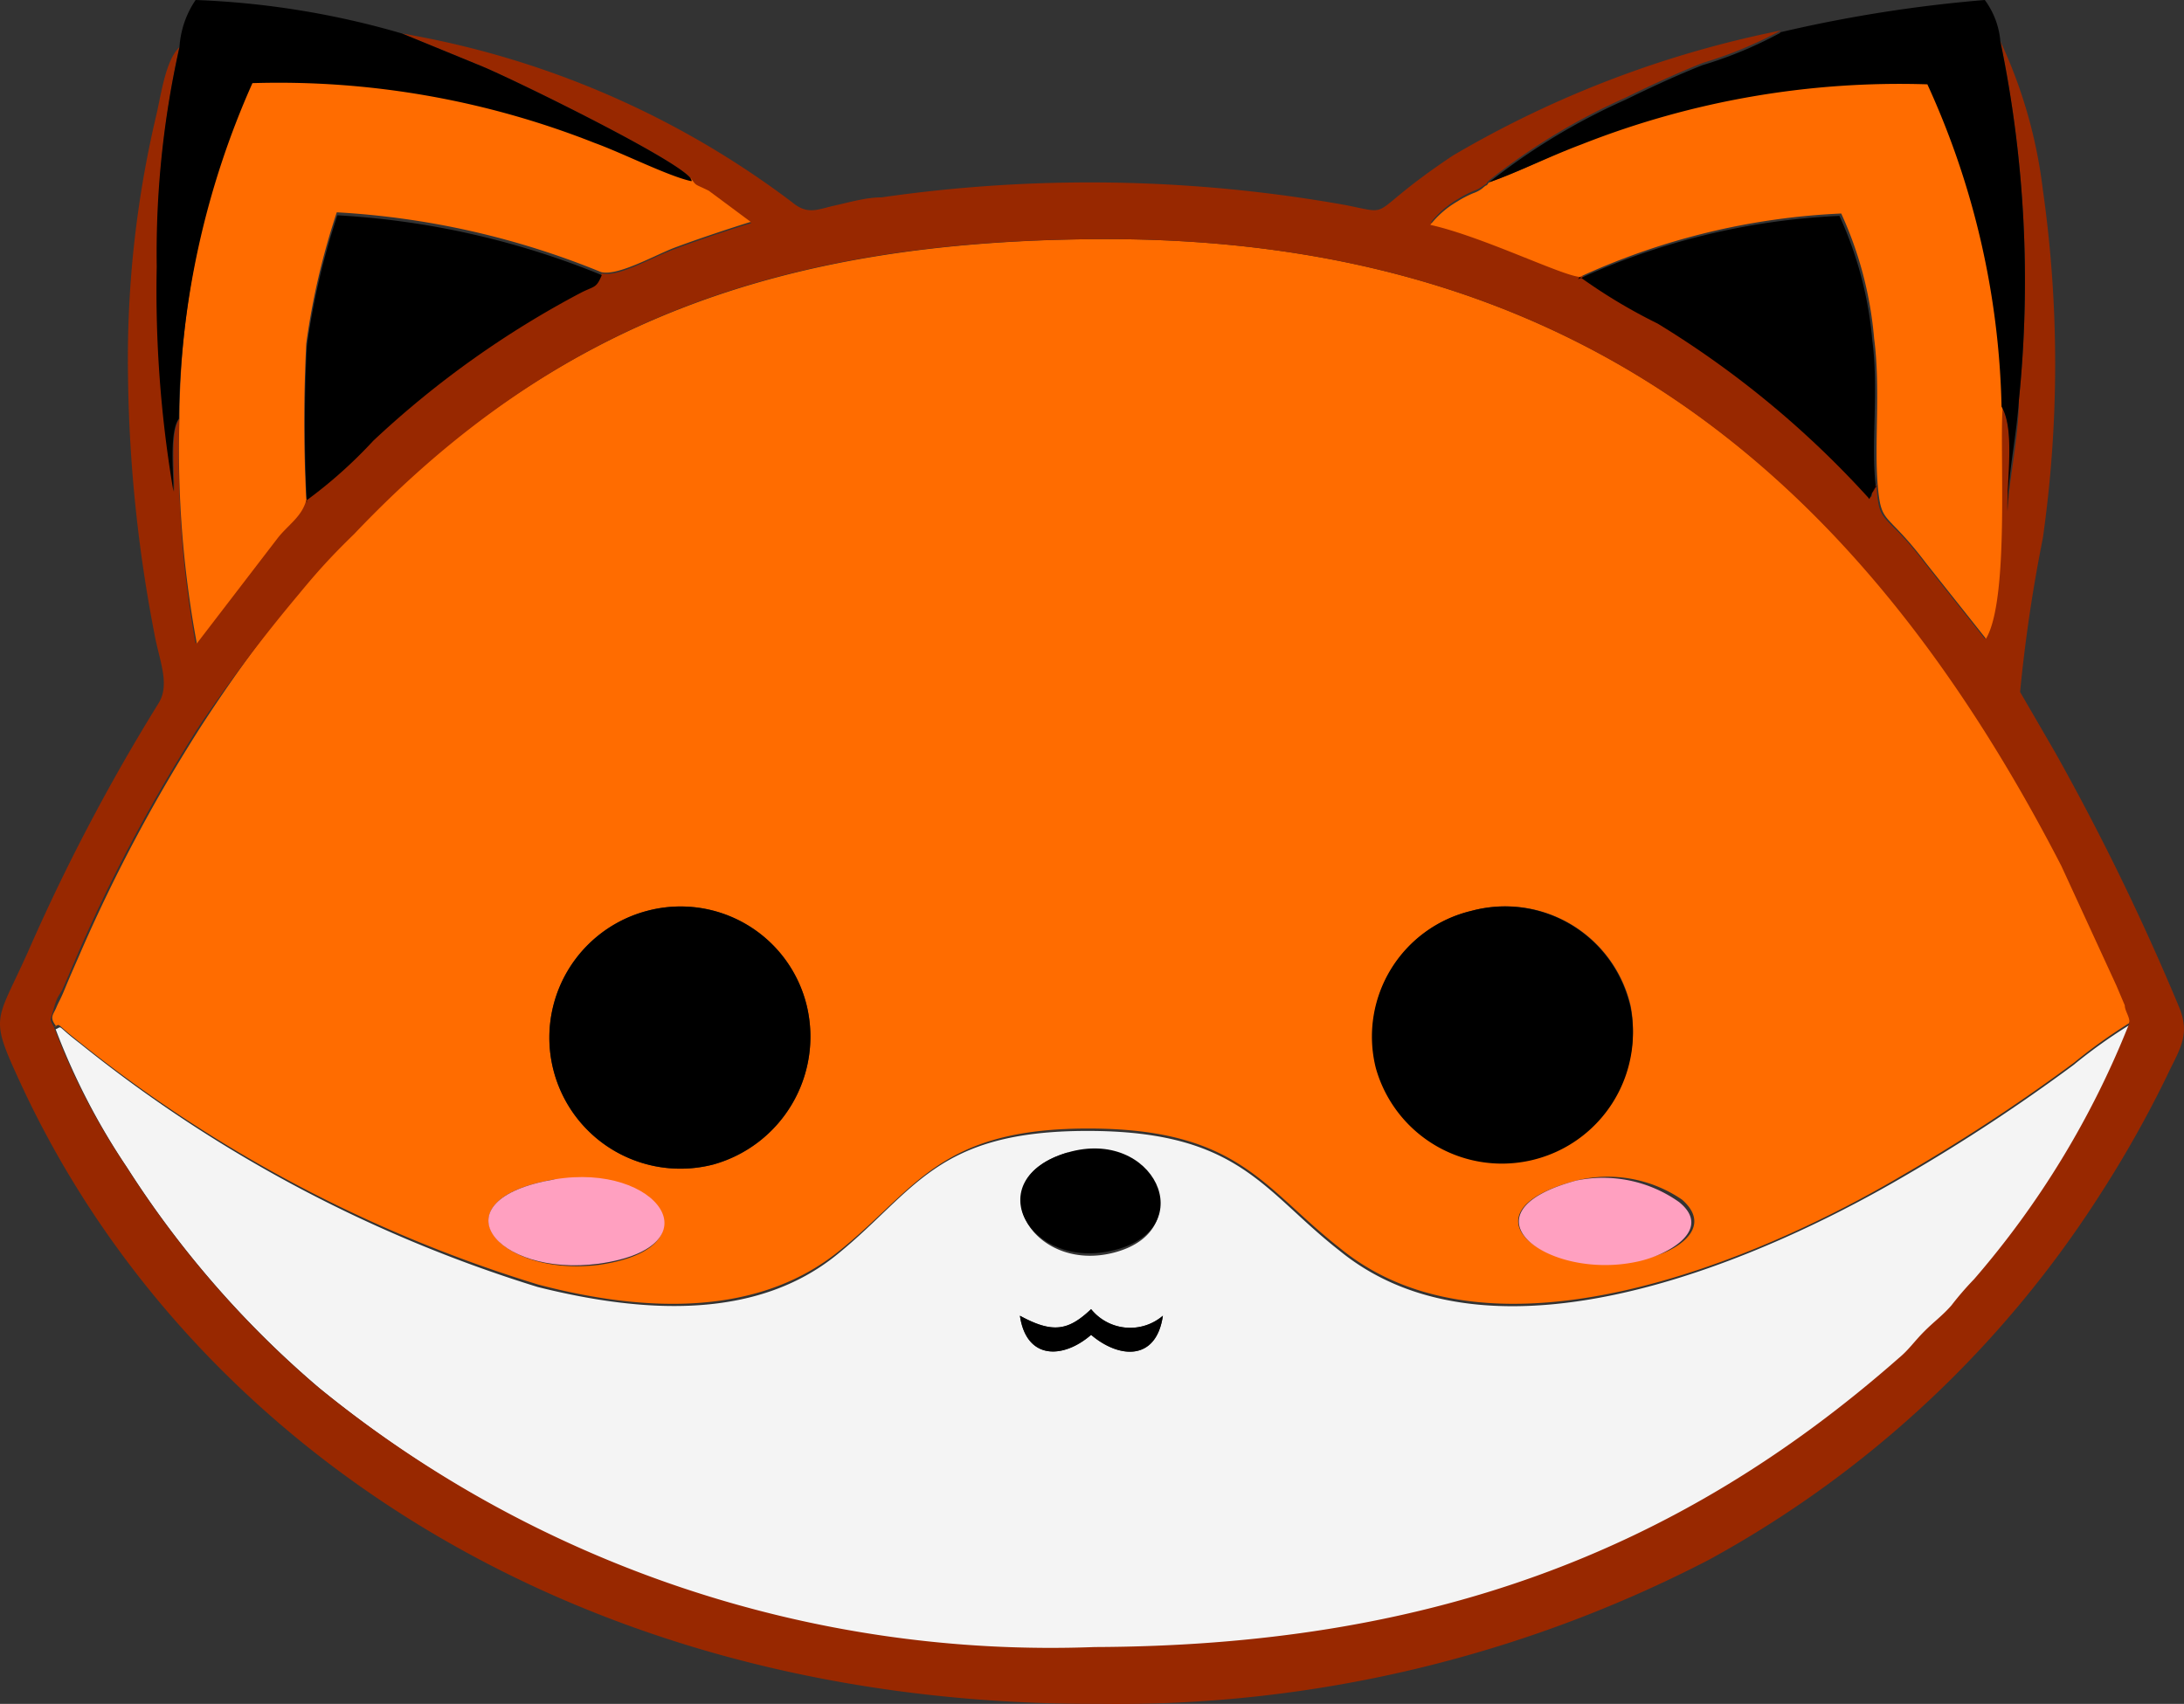 <svg xmlns="http://www.w3.org/2000/svg" viewBox="0 0 36.51 28.49"><rect x="0" y="0" width="36.51" height="28.49" fill="#333333" stroke="none"/><defs><style>.cls-1{fill:#ff6c00;}.cls-1,.cls-2,.cls-3,.cls-4,.cls-5{fill-rule:evenodd;}.cls-2{fill:#f4f4f4;}.cls-3{fill:#982800;}.cls-5{fill:#ffa0c0;}</style></defs><g id="Слой_2" data-name="Слой 2"><g id="Слой_1-2" data-name="Слой 1"><g id="_3015564213632" data-name=" 3015564213632"><path class="cls-1" d="M26.35,19.74a2.2,2.2,0,0,1,1.77.32c.58.51-.21.94-.72,1C25.87,21.41,24.32,20.28,26.35,19.74Zm-17.08,0c1.72-.29,2.7,1.13.74,1.41C8.3,21.36,7.26,20.06,9.27,19.72ZM24.6,15.23a2.15,2.15,0,0,1,2.66,1.59,2.19,2.19,0,0,1-4.26,1A2.16,2.16,0,0,1,24.6,15.23Zm-13.78,0a2.17,2.17,0,0,1,2.67,1.6,2.22,2.22,0,0,1-1.56,2.64,2.19,2.19,0,1,1-1.11-4.24ZM.9,17.17c.13-.05,0-.08.41.24A23,23,0,0,0,9,21.48c1.87.49,3.69.5,5-.54s1.67-2.07,4.19-2.07,2.93,1,4.21,2c2.55,2.09,7,.21,9.44-1.24a30.06,30.06,0,0,0,2.83-1.86,8.77,8.77,0,0,1,.92-.66c.06-.11,0-.23-.06-.34l-.14-.33-.92-2C31,7.77,26.13,3.9,18.19,4c-5.12.06-8.88,1.37-12.3,4.92-.36.37-.6.63-.92,1a26.62,26.62,0,0,0-1.6,2.21,27.14,27.14,0,0,0-2,3.74c-.09.21-.19.43-.28.65s-.1.21-.15.33-.12.16,0,.31Z"/><path class="cls-2" d="M17.05,22c.55.3.81.25,1.19-.11a.84.84,0,0,0,1.2.11c-.11.76-.73.72-1.2.32-.46.4-1.08.43-1.19-.32Zm.8-2.69c1.44-.42,2.19,1.25.79,1.63S16.34,19.71,17.85,19.27Zm17.73-2.16a8.77,8.77,0,0,0-.92.66,30.06,30.06,0,0,1-2.83,1.86c-2.48,1.45-6.89,3.33-9.44,1.24-1.28-1-1.67-2-4.21-2s-2.87,1-4.19,2.07-3.16,1-5,.54a23,23,0,0,1-7.65-4.07c-.42-.32-.28-.29-.41-.24a11.3,11.3,0,0,0,1.2,2.32,16.47,16.47,0,0,0,3.22,3.69,19.38,19.38,0,0,0,13,4.36c5.51,0,9.74-1.57,13.39-4.83.17-.14.27-.3.43-.45s.29-.25.45-.43a5.2,5.2,0,0,1,.38-.44,14.91,14.91,0,0,0,2.63-4.28Z"/><path class="cls-3" d="M.9,17.17c-.08-.15-.06-.09,0-.31s.1-.22.15-.33.19-.44.28-.65a27.14,27.14,0,0,1,2-3.74A26.62,26.62,0,0,1,5,9.93c.32-.39.56-.65.92-1C9.31,5.36,13.07,4.05,18.19,4,26.13,3.9,31,7.77,34.46,14.48l.92,2,.14.33c0,.11.12.23.06.34A14.91,14.91,0,0,1,33,21.39a5.2,5.2,0,0,0-.38.44c-.16.18-.28.26-.45.43s-.26.31-.43.45C28,26,23.81,27.52,18.3,27.54a19.38,19.38,0,0,1-13-4.36A16.47,16.47,0,0,1,2.1,19.49,11.3,11.3,0,0,1,.9,17.17ZM11.56,3c.1.14.06.09.3.21l.7.52c-.42.13-.84.27-1.27.43s-.95.48-1.23.41c-.09.22-.12.18-.34.29A15.92,15.92,0,0,0,6.24,7.34a7.79,7.79,0,0,1-1.12,1c-.07.28-.31.42-.48.64L3.27,10.76A17.6,17.6,0,0,1,3,7c-.16.21-.08.9-.09,1.22a19.92,19.92,0,0,1-.28-3.76A15.71,15.71,0,0,1,3,.79c-.24.22-.31.83-.4,1.19a17.71,17.71,0,0,0-.46,4.3,24,24,0,0,0,.44,4.31c.08.45.27.85.07,1.17A33.05,33.05,0,0,0,.47,15.91c-.55,1.23-.66,1.05-.1,2.26,2.75,5.9,9.18,10.35,18,10.32a21.49,21.49,0,0,0,10.2-2.41A18,18,0,0,0,35.09,20a18.88,18.88,0,0,0,1.13-2c.21-.45.41-.69.2-1.18a40.68,40.68,0,0,0-2.07-4.25l-.58-1A25.74,25.74,0,0,1,34.15,9a20.7,20.7,0,0,0,0-5.83A8.13,8.13,0,0,0,33.44.69a19.72,19.72,0,0,1,.31,6c0,.62-.16,1.27-.19,1.86,0-.49.13-1.37-.1-1.75-.06.69.12,3.21-.28,3.88l-1-1.26c-.68-.9-.77-.6-.81-1.31-.16.2.17-.24-.07.1,0,0,0,.16-.05.08s0,0,0,0a16,16,0,0,0-3.53-2.92,9.11,9.11,0,0,1-1.3-.78c-.3,0-1.64-.68-2.5-.87a1.6,1.6,0,0,1,.45-.39,1.71,1.71,0,0,1,.27-.14.53.53,0,0,0,.15-.08c.15-.1,0,0,.11-.1a10.64,10.64,0,0,1,2.28-1.38c.43-.21.86-.41,1.29-.58a6.88,6.88,0,0,0,1.3-.54A17.61,17.61,0,0,0,24.29,2.6c-1.5,1-.94,1-1.79.83a24.34,24.34,0,0,0-7.76-.13c-.26,0-.53.08-.8.14s-.44.16-.7-.06A15,15,0,0,0,6.72.56l1.34.55c.62.26,3.59,1.72,3.5,1.92Z"/><path class="cls-1" d="M3,7a17.6,17.6,0,0,0,.29,3.76L4.64,9c.17-.22.41-.36.48-.64a25.51,25.51,0,0,1,0-2.62,12.14,12.14,0,0,1,.51-2.19,13.66,13.66,0,0,1,4.42,1c.28.07.91-.29,1.23-.41s.85-.3,1.27-.43l-.7-.52c-.24-.12-.2-.07-.3-.21-.38-.08-1.15-.47-1.62-.64a14.36,14.36,0,0,0-5.72-1A14.17,14.17,0,0,0,3,7Z"/><path class="cls-1" d="M24.89,3.05c-.07.1,0,0-.11.1a.53.53,0,0,1-.15.08,1.71,1.71,0,0,0-.27.14,1.6,1.6,0,0,0-.45.39c.86.19,2.2.85,2.5.87a11.7,11.7,0,0,1,4.37-1.06,6.29,6.29,0,0,1,.55,2.09c.11.83,0,1.76.06,2.45s.13.41.81,1.31l1,1.26c.4-.67.22-3.19.28-3.88a13.63,13.63,0,0,0-1.24-5.42,14.47,14.47,0,0,0-5.77,1C25.88,2.62,25.4,2.87,24.89,3.05Z"/><path class="cls-4" d="M24.6,15.23A2.16,2.16,0,0,0,23,17.86a2.19,2.19,0,0,0,4.26-1A2.15,2.15,0,0,0,24.6,15.23Z"/><path class="cls-4" d="M10.82,15.23a2.19,2.19,0,1,0,1.11,4.24,2.22,2.22,0,0,0,1.56-2.64,2.17,2.17,0,0,0-2.67-1.6Z"/><path class="cls-4" d="M5.12,8.37a7.79,7.79,0,0,0,1.12-1A15.92,15.92,0,0,1,9.72,4.89c.22-.11.25-.07.34-.29a13.66,13.66,0,0,0-4.42-1,12.14,12.14,0,0,0-.51,2.19,25.51,25.51,0,0,0,0,2.62Z"/><path class="cls-4" d="M26.41,4.63a9.11,9.11,0,0,0,1.3.78,16,16,0,0,1,3.53,2.92s0-.05,0,0,.05-.06.05-.08c.24-.34-.09.1.07-.1-.09-.69.05-1.62-.06-2.45a6.29,6.29,0,0,0-.55-2.09,11.7,11.7,0,0,0-4.37,1.06Z"/><path class="cls-4" d="M3,.79a15.71,15.71,0,0,0-.38,3.67,19.92,19.92,0,0,0,.28,3.76c0-.32-.07-1,.09-1.22A14.17,14.17,0,0,1,4.22,1.39a14.36,14.36,0,0,1,5.72,1c.47.17,1.24.56,1.62.64.09-.2-2.88-1.66-3.5-1.92L6.72.56A14.15,14.15,0,0,0,3.27,0,1.58,1.58,0,0,0,3,.79Z"/><path class="cls-4" d="M29.76.55a6.88,6.88,0,0,1-1.3.54c-.43.17-.86.37-1.29.58a10.64,10.64,0,0,0-2.28,1.38c.51-.18,1-.43,1.56-.64a14.47,14.47,0,0,1,5.77-1A13.63,13.63,0,0,1,33.46,6.8c.23.38.08,1.26.1,1.75,0-.59.15-1.24.19-1.86a19.72,19.72,0,0,0-.31-6A1.35,1.35,0,0,0,33.18,0a23.36,23.36,0,0,0-3.42.54Z"/><path class="cls-5" d="M9.27,19.72c-2,.34-1,1.64.74,1.41C12,20.85,11,19.43,9.27,19.72Z"/><path class="cls-5" d="M26.35,19.74c-2,.54-.48,1.67,1,1.36.51-.1,1.3-.53.72-1A2.2,2.2,0,0,0,26.35,19.74Z"/><path class="cls-4" d="M17.85,19.27c-1.51.44-.65,2,.79,1.63S19.29,18.85,17.85,19.27Z"/><path class="cls-4" d="M17.05,22c.11.75.73.72,1.19.32.47.4,1.09.44,1.2-.32a.84.84,0,0,1-1.2-.11c-.38.36-.64.41-1.19.11Z"/></g></g></g></svg>